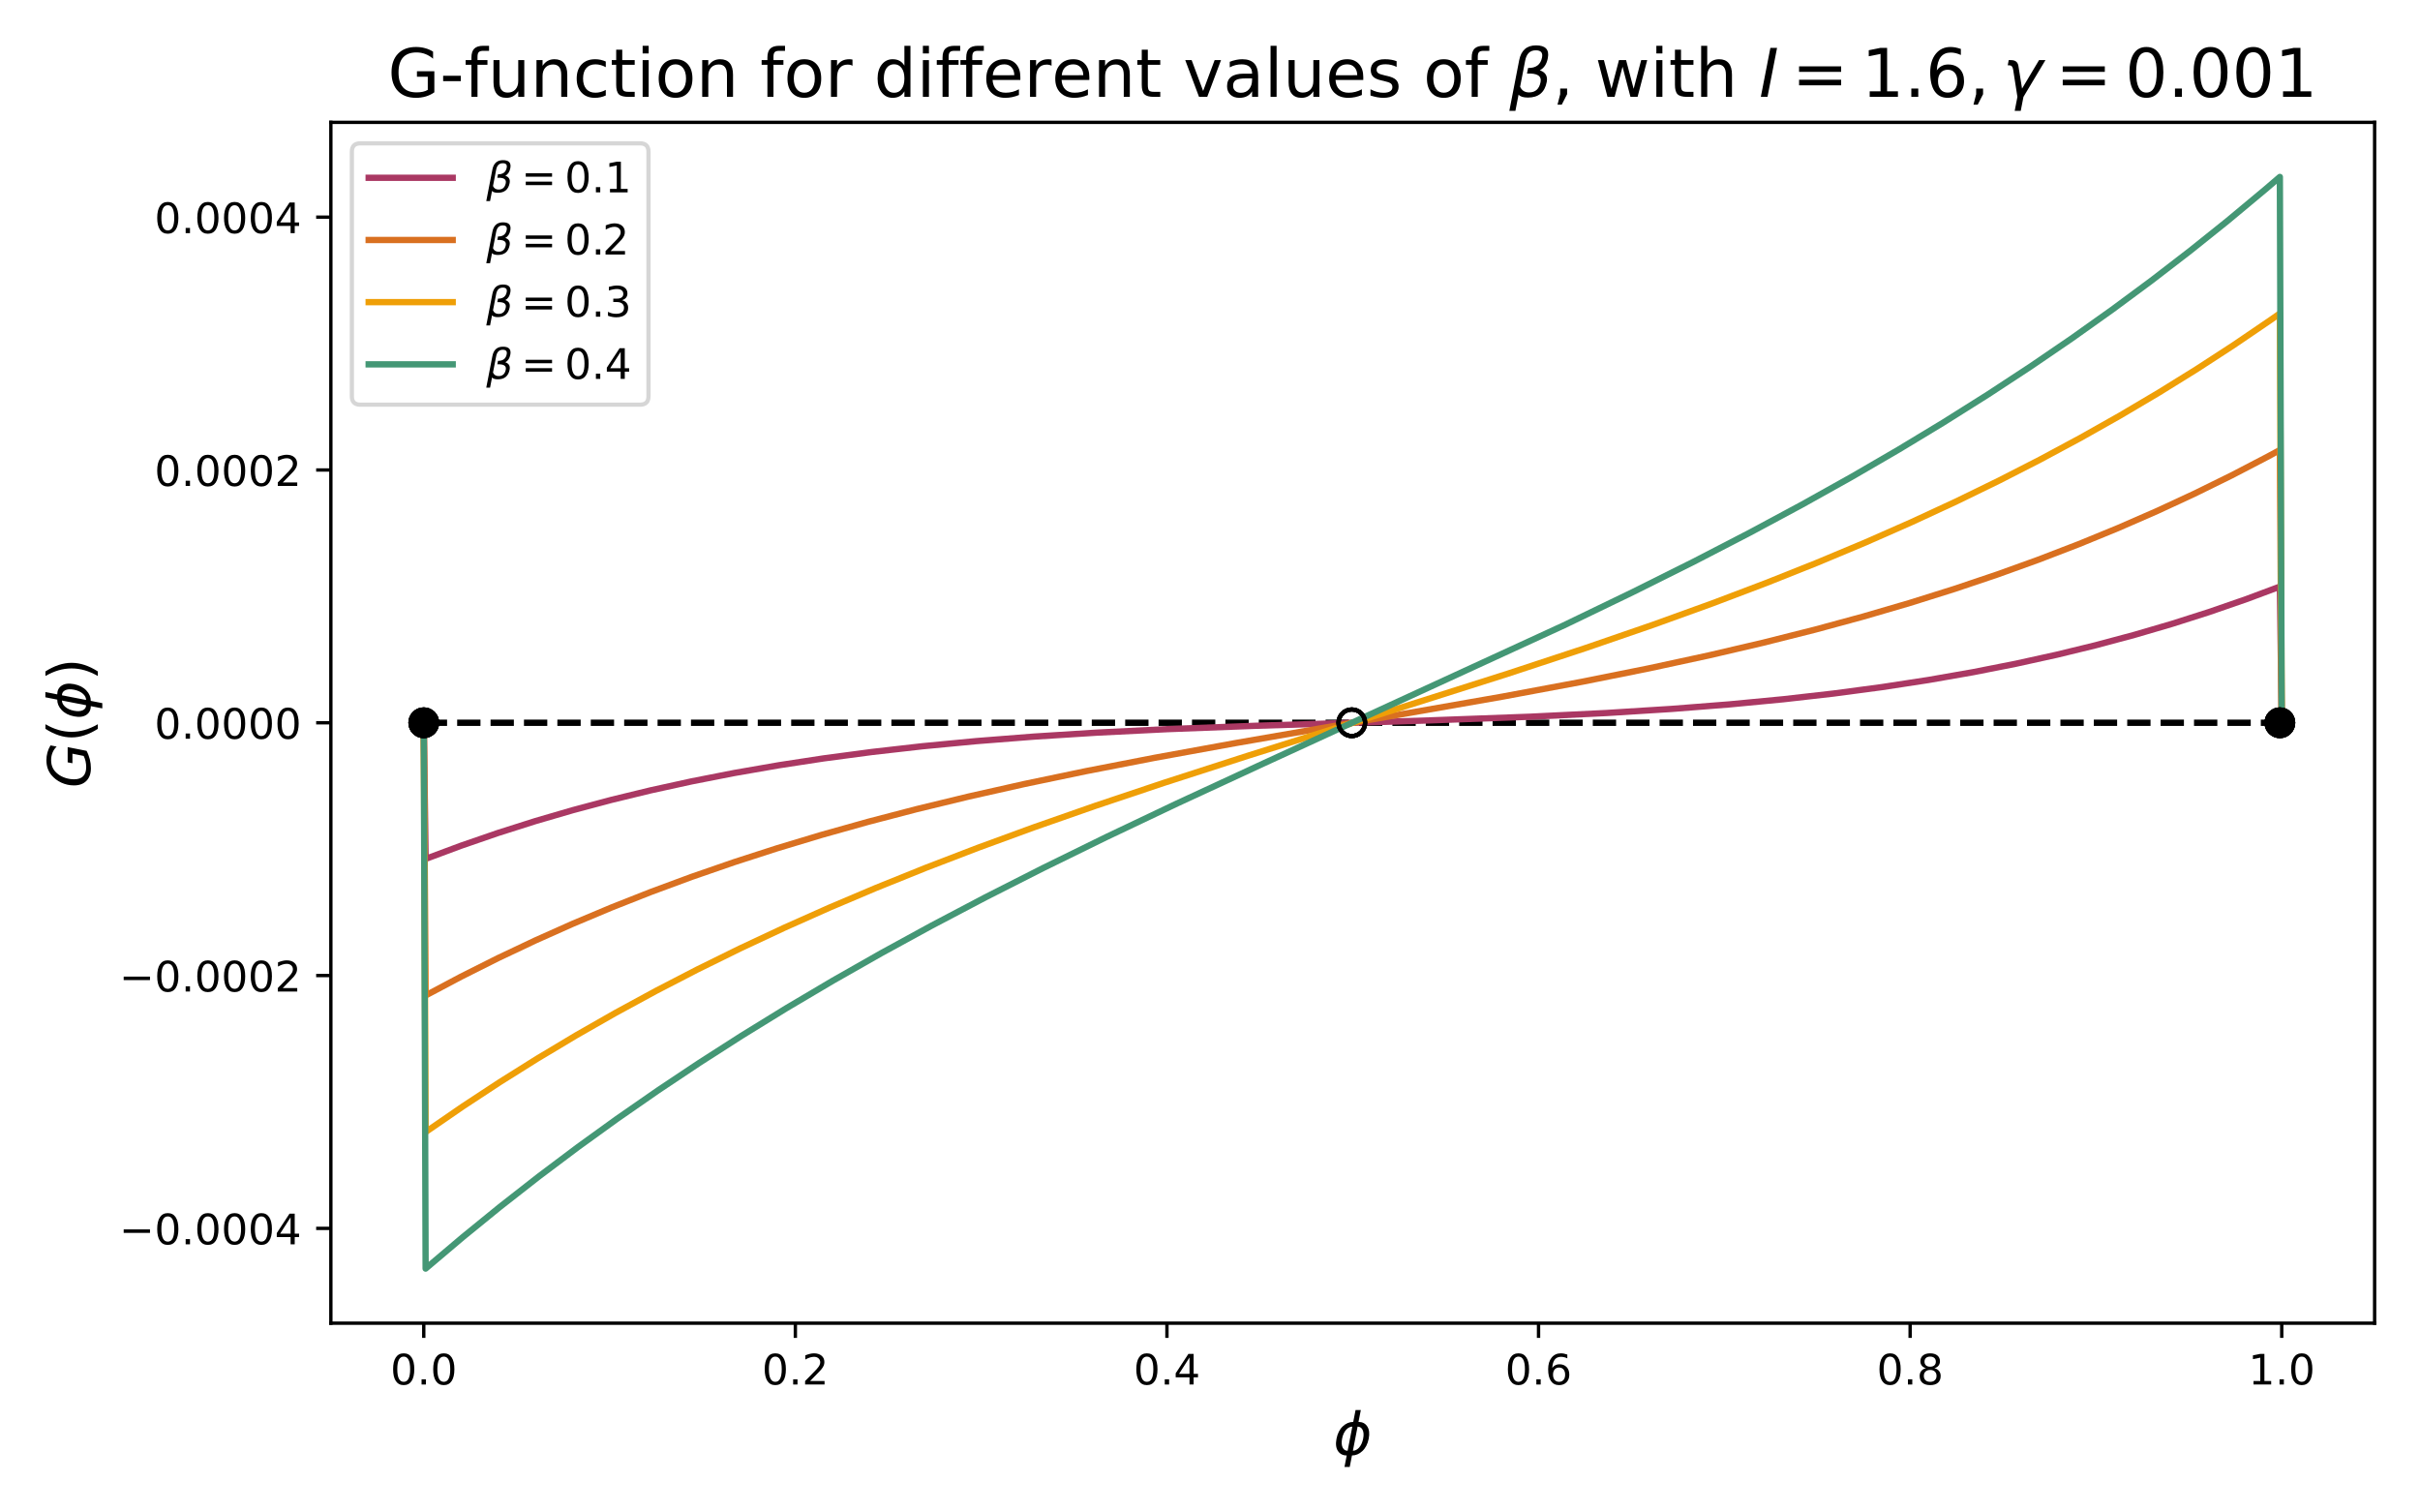 <?xml version="1.0" encoding="utf-8" standalone="no"?>
<!DOCTYPE svg PUBLIC "-//W3C//DTD SVG 1.1//EN"
  "http://www.w3.org/Graphics/SVG/1.1/DTD/svg11.dtd">
<!-- Created with matplotlib (https://matplotlib.org/) -->
<svg height="360pt" version="1.1" viewBox="0 0 576 360" width="576pt" xmlns="http://www.w3.org/2000/svg" xmlns:xlink="http://www.w3.org/1999/xlink">
 <defs>
  <style type="text/css">*{stroke-linecap:butt;stroke-linejoin:round;}</style>
 </defs>
 <g id="figure_1">
  <g id="patch_1">
   <path d="M 0 360 
L 576 360 
L 576 0 
L 0 0 
z
" style="fill:#ffffff;"/>
  </g>
  <g id="axes_1">
   <g id="patch_2">
    <path d="M 78.75 314.942 
L 565.2 314.942 
L 565.2 29.12 
L 78.75 29.12 
z
" style="fill:#ffffff;"/>
   </g>
   <g id="matplotlib.axis_1">
    <g id="xtick_1">
     <g id="line2d_1">
      <defs>
       <path d="M 0 0 
L 0 3.5 
" id="mf22c41c08e" style="stroke:#000000;stroke-width:0.8;"/>
      </defs>
      <g>
       <use style="stroke:#000000;stroke-width:0.8;" x="100.862" xlink:href="#mf22c41c08e" y="314.942"/>
      </g>
     </g>
     <g id="text_1">
      <!-- 0.0 -->
      <g transform="translate(92.91 329.54)scale(0.1 -0.1)">
       <defs>
        <path d="M 31.781 66.406 
Q 24.172 66.406 20.328 58.906 
Q 16.5 51.422 16.5 36.375 
Q 16.5 21.391 20.328 13.891 
Q 24.172 6.391 31.781 6.391 
Q 39.453 6.391 43.281 13.891 
Q 47.125 21.391 47.125 36.375 
Q 47.125 51.422 43.281 58.906 
Q 39.453 66.406 31.781 66.406 
z
M 31.781 74.219 
Q 44.047 74.219 50.516 64.516 
Q 56.984 54.828 56.984 36.375 
Q 56.984 17.969 50.516 8.266 
Q 44.047 -1.422 31.781 -1.422 
Q 19.531 -1.422 13.062 8.266 
Q 6.594 17.969 6.594 36.375 
Q 6.594 54.828 13.062 64.516 
Q 19.531 74.219 31.781 74.219 
z
" id="DejaVuSans-48"/>
        <path d="M 10.688 12.406 
L 21 12.406 
L 21 0 
L 10.688 0 
z
" id="DejaVuSans-46"/>
       </defs>
       <use xlink:href="#DejaVuSans-48"/>
       <use x="63.623" xlink:href="#DejaVuSans-46"/>
       <use x="95.41" xlink:href="#DejaVuSans-48"/>
      </g>
     </g>
    </g>
    <g id="xtick_2">
     <g id="line2d_2">
      <g>
       <use style="stroke:#000000;stroke-width:0.8;" x="189.307" xlink:href="#mf22c41c08e" y="314.942"/>
      </g>
     </g>
     <g id="text_2">
      <!-- 0.2 -->
      <g transform="translate(181.355 329.54)scale(0.1 -0.1)">
       <defs>
        <path d="M 19.188 8.297 
L 53.609 8.297 
L 53.609 0 
L 7.328 0 
L 7.328 8.297 
Q 12.938 14.109 22.625 23.891 
Q 32.328 33.688 34.812 36.531 
Q 39.547 41.844 41.422 45.531 
Q 43.312 49.219 43.312 52.781 
Q 43.312 58.594 39.234 62.25 
Q 35.156 65.922 28.609 65.922 
Q 23.969 65.922 18.812 64.312 
Q 13.672 62.703 7.812 59.422 
L 7.812 69.391 
Q 13.766 71.781 18.938 73 
Q 24.125 74.219 28.422 74.219 
Q 39.75 74.219 46.484 68.547 
Q 53.219 62.891 53.219 53.422 
Q 53.219 48.922 51.531 44.891 
Q 49.859 40.875 45.406 35.406 
Q 44.188 33.984 37.641 27.219 
Q 31.109 20.453 19.188 8.297 
z
" id="DejaVuSans-50"/>
       </defs>
       <use xlink:href="#DejaVuSans-48"/>
       <use x="63.623" xlink:href="#DejaVuSans-46"/>
       <use x="95.41" xlink:href="#DejaVuSans-50"/>
      </g>
     </g>
    </g>
    <g id="xtick_3">
     <g id="line2d_3">
      <g>
       <use style="stroke:#000000;stroke-width:0.8;" x="277.752" xlink:href="#mf22c41c08e" y="314.942"/>
      </g>
     </g>
     <g id="text_3">
      <!-- 0.4 -->
      <g transform="translate(269.801 329.54)scale(0.1 -0.1)">
       <defs>
        <path d="M 37.797 64.312 
L 12.891 25.391 
L 37.797 25.391 
z
M 35.203 72.906 
L 47.609 72.906 
L 47.609 25.391 
L 58.016 25.391 
L 58.016 17.188 
L 47.609 17.188 
L 47.609 0 
L 37.797 0 
L 37.797 17.188 
L 4.891 17.188 
L 4.891 26.703 
z
" id="DejaVuSans-52"/>
       </defs>
       <use xlink:href="#DejaVuSans-48"/>
       <use x="63.623" xlink:href="#DejaVuSans-46"/>
       <use x="95.41" xlink:href="#DejaVuSans-52"/>
      </g>
     </g>
    </g>
    <g id="xtick_4">
     <g id="line2d_4">
      <g>
       <use style="stroke:#000000;stroke-width:0.8;" x="366.198" xlink:href="#mf22c41c08e" y="314.942"/>
      </g>
     </g>
     <g id="text_4">
      <!-- 0.6 -->
      <g transform="translate(358.246 329.54)scale(0.1 -0.1)">
       <defs>
        <path d="M 33.016 40.375 
Q 26.375 40.375 22.484 35.828 
Q 18.609 31.297 18.609 23.391 
Q 18.609 15.531 22.484 10.953 
Q 26.375 6.391 33.016 6.391 
Q 39.656 6.391 43.531 10.953 
Q 47.406 15.531 47.406 23.391 
Q 47.406 31.297 43.531 35.828 
Q 39.656 40.375 33.016 40.375 
z
M 52.594 71.297 
L 52.594 62.312 
Q 48.875 64.062 45.094 64.984 
Q 41.312 65.922 37.594 65.922 
Q 27.828 65.922 22.672 59.328 
Q 17.531 52.734 16.797 39.406 
Q 19.672 43.656 24.016 45.922 
Q 28.375 48.188 33.594 48.188 
Q 44.578 48.188 50.953 41.516 
Q 57.328 34.859 57.328 23.391 
Q 57.328 12.156 50.688 5.359 
Q 44.047 -1.422 33.016 -1.422 
Q 20.359 -1.422 13.672 8.266 
Q 6.984 17.969 6.984 36.375 
Q 6.984 53.656 15.188 63.938 
Q 23.391 74.219 37.203 74.219 
Q 40.922 74.219 44.703 73.484 
Q 48.484 72.75 52.594 71.297 
z
" id="DejaVuSans-54"/>
       </defs>
       <use xlink:href="#DejaVuSans-48"/>
       <use x="63.623" xlink:href="#DejaVuSans-46"/>
       <use x="95.41" xlink:href="#DejaVuSans-54"/>
      </g>
     </g>
    </g>
    <g id="xtick_5">
     <g id="line2d_5">
      <g>
       <use style="stroke:#000000;stroke-width:0.8;" x="454.643" xlink:href="#mf22c41c08e" y="314.942"/>
      </g>
     </g>
     <g id="text_5">
      <!-- 0.8 -->
      <g transform="translate(446.692 329.54)scale(0.1 -0.1)">
       <defs>
        <path d="M 31.781 34.625 
Q 24.75 34.625 20.719 30.859 
Q 16.703 27.094 16.703 20.516 
Q 16.703 13.922 20.719 10.156 
Q 24.75 6.391 31.781 6.391 
Q 38.812 6.391 42.859 10.172 
Q 46.922 13.969 46.922 20.516 
Q 46.922 27.094 42.891 30.859 
Q 38.875 34.625 31.781 34.625 
z
M 21.922 38.812 
Q 15.578 40.375 12.031 44.719 
Q 8.5 49.078 8.5 55.328 
Q 8.5 64.062 14.719 69.141 
Q 20.953 74.219 31.781 74.219 
Q 42.672 74.219 48.875 69.141 
Q 55.078 64.062 55.078 55.328 
Q 55.078 49.078 51.531 44.719 
Q 48 40.375 41.703 38.812 
Q 48.828 37.156 52.797 32.312 
Q 56.781 27.484 56.781 20.516 
Q 56.781 9.906 50.312 4.234 
Q 43.844 -1.422 31.781 -1.422 
Q 19.734 -1.422 13.25 4.234 
Q 6.781 9.906 6.781 20.516 
Q 6.781 27.484 10.781 32.312 
Q 14.797 37.156 21.922 38.812 
z
M 18.312 54.391 
Q 18.312 48.734 21.844 45.562 
Q 25.391 42.391 31.781 42.391 
Q 38.141 42.391 41.719 45.562 
Q 45.312 48.734 45.312 54.391 
Q 45.312 60.062 41.719 63.234 
Q 38.141 66.406 31.781 66.406 
Q 25.391 66.406 21.844 63.234 
Q 18.312 60.062 18.312 54.391 
z
" id="DejaVuSans-56"/>
       </defs>
       <use xlink:href="#DejaVuSans-48"/>
       <use x="63.623" xlink:href="#DejaVuSans-46"/>
       <use x="95.41" xlink:href="#DejaVuSans-56"/>
      </g>
     </g>
    </g>
    <g id="xtick_6">
     <g id="line2d_6">
      <g>
       <use style="stroke:#000000;stroke-width:0.8;" x="543.089" xlink:href="#mf22c41c08e" y="314.942"/>
      </g>
     </g>
     <g id="text_6">
      <!-- 1.0 -->
      <g transform="translate(535.137 329.54)scale(0.1 -0.1)">
       <defs>
        <path d="M 12.406 8.297 
L 28.516 8.297 
L 28.516 63.922 
L 10.984 60.406 
L 10.984 69.391 
L 28.422 72.906 
L 38.281 72.906 
L 38.281 8.297 
L 54.391 8.297 
L 54.391 0 
L 12.406 0 
z
" id="DejaVuSans-49"/>
       </defs>
       <use xlink:href="#DejaVuSans-49"/>
       <use x="63.623" xlink:href="#DejaVuSans-46"/>
       <use x="95.41" xlink:href="#DejaVuSans-48"/>
      </g>
     </g>
    </g>
    <g id="text_7">
     <!-- $\phi$ -->
     <g transform="translate(317.355 346.26)scale(0.14 -0.14)">
      <defs>
       <path d="M 46.734 75.984 
L 42.781 55.812 
Q 52.547 55.812 57.562 48.344 
Q 62.75 40.719 60.156 27.297 
Q 57.516 13.875 49.359 6.25 
Q 41.453 -1.219 31.688 -1.219 
L 27.875 -20.797 
L 18.953 -20.797 
L 22.75 -1.219 
Q 13.031 -1.219 7.953 6.25 
Q 2.781 13.875 5.422 27.297 
Q 8.016 40.719 16.156 48.344 
Q 24.125 55.812 33.844 55.812 
L 37.797 75.984 
z
M 33.25 6.781 
Q 38.766 6.781 43.5 11.812 
Q 48.688 17.438 50.688 27.297 
Q 52.641 37.062 49.516 42.781 
Q 46.734 47.797 41.219 47.797 
z
M 24.312 6.781 
L 32.281 47.797 
Q 26.812 47.797 22.078 42.781 
Q 16.75 37.062 14.891 27.297 
Q 13.031 17.438 16.062 11.812 
Q 18.797 6.781 24.312 6.781 
z
" id="DejaVuSans-Oblique-981"/>
      </defs>
      <use transform="translate(0 0.016)" xlink:href="#DejaVuSans-Oblique-981"/>
     </g>
    </g>
   </g>
   <g id="matplotlib.axis_2">
    <g id="ytick_1">
     <g id="line2d_7">
      <defs>
       <path d="M 0 0 
L -3.5 0 
" id="mc2d06705b5" style="stroke:#000000;stroke-width:0.8;"/>
      </defs>
      <g>
       <use style="stroke:#000000;stroke-width:0.8;" x="78.75" xlink:href="#mc2d06705b5" y="292.37"/>
      </g>
     </g>
     <g id="text_8">
      <!-- −0.0004 -->
      <g transform="translate(28.38 296.169)scale(0.1 -0.1)">
       <defs>
        <path d="M 10.594 35.5 
L 73.188 35.5 
L 73.188 27.203 
L 10.594 27.203 
z
" id="DejaVuSans-8722"/>
       </defs>
       <use xlink:href="#DejaVuSans-8722"/>
       <use x="83.789" xlink:href="#DejaVuSans-48"/>
       <use x="147.412" xlink:href="#DejaVuSans-46"/>
       <use x="179.199" xlink:href="#DejaVuSans-48"/>
       <use x="242.822" xlink:href="#DejaVuSans-48"/>
       <use x="306.445" xlink:href="#DejaVuSans-48"/>
       <use x="370.068" xlink:href="#DejaVuSans-52"/>
      </g>
     </g>
    </g>
    <g id="ytick_2">
     <g id="line2d_8">
      <g>
       <use style="stroke:#000000;stroke-width:0.8;" x="78.75" xlink:href="#mc2d06705b5" y="232.201"/>
      </g>
     </g>
     <g id="text_9">
      <!-- −0.0002 -->
      <g transform="translate(28.38 236)scale(0.1 -0.1)">
       <use xlink:href="#DejaVuSans-8722"/>
       <use x="83.789" xlink:href="#DejaVuSans-48"/>
       <use x="147.412" xlink:href="#DejaVuSans-46"/>
       <use x="179.199" xlink:href="#DejaVuSans-48"/>
       <use x="242.822" xlink:href="#DejaVuSans-48"/>
       <use x="306.445" xlink:href="#DejaVuSans-48"/>
       <use x="370.068" xlink:href="#DejaVuSans-50"/>
      </g>
     </g>
    </g>
    <g id="ytick_3">
     <g id="line2d_9">
      <g>
       <use style="stroke:#000000;stroke-width:0.8;" x="78.75" xlink:href="#mc2d06705b5" y="172.031"/>
      </g>
     </g>
     <g id="text_10">
      <!-- 0.0000 -->
      <g transform="translate(36.76 175.83)scale(0.1 -0.1)">
       <use xlink:href="#DejaVuSans-48"/>
       <use x="63.623" xlink:href="#DejaVuSans-46"/>
       <use x="95.41" xlink:href="#DejaVuSans-48"/>
       <use x="159.033" xlink:href="#DejaVuSans-48"/>
       <use x="222.656" xlink:href="#DejaVuSans-48"/>
       <use x="286.279" xlink:href="#DejaVuSans-48"/>
      </g>
     </g>
    </g>
    <g id="ytick_4">
     <g id="line2d_10">
      <g>
       <use style="stroke:#000000;stroke-width:0.8;" x="78.75" xlink:href="#mc2d06705b5" y="111.861"/>
      </g>
     </g>
     <g id="text_11">
      <!-- 0.0002 -->
      <g transform="translate(36.76 115.661)scale(0.1 -0.1)">
       <use xlink:href="#DejaVuSans-48"/>
       <use x="63.623" xlink:href="#DejaVuSans-46"/>
       <use x="95.41" xlink:href="#DejaVuSans-48"/>
       <use x="159.033" xlink:href="#DejaVuSans-48"/>
       <use x="222.656" xlink:href="#DejaVuSans-48"/>
       <use x="286.279" xlink:href="#DejaVuSans-50"/>
      </g>
     </g>
    </g>
    <g id="ytick_5">
     <g id="line2d_11">
      <g>
       <use style="stroke:#000000;stroke-width:0.8;" x="78.75" xlink:href="#mc2d06705b5" y="51.692"/>
      </g>
     </g>
     <g id="text_12">
      <!-- 0.0004 -->
      <g transform="translate(36.76 55.491)scale(0.1 -0.1)">
       <use xlink:href="#DejaVuSans-48"/>
       <use x="63.623" xlink:href="#DejaVuSans-46"/>
       <use x="95.41" xlink:href="#DejaVuSans-48"/>
       <use x="159.033" xlink:href="#DejaVuSans-48"/>
       <use x="222.656" xlink:href="#DejaVuSans-48"/>
       <use x="286.279" xlink:href="#DejaVuSans-52"/>
      </g>
     </g>
    </g>
    <g id="text_13">
     <!-- $G(\phi)$ -->
     <g transform="translate(21.44 187.571)rotate(-90)scale(0.14 -0.14)">
      <defs>
       <path d="M 54.594 10.891 
L 58.406 29.984 
L 42.188 29.984 
L 43.703 38.094 
L 69.578 38.094 
L 63.281 6 
Q 56.781 2.438 49.109 0.5 
Q 41.453 -1.422 33.688 -1.422 
Q 19.969 -1.422 12.234 6.188 
Q 4.5 13.812 4.5 27.391 
Q 4.5 38.672 9.203 48.844 
Q 13.922 59.031 22.219 65.828 
Q 27.438 70.062 33.641 72.141 
Q 39.844 74.219 47.406 74.219 
Q 54.25 74.219 60.516 72.484 
Q 66.797 70.75 72.516 67.281 
L 70.516 56.781 
Q 66.109 61.375 60.203 63.797 
Q 54.297 66.219 47.609 66.219 
Q 39.844 66.219 33.938 63.25 
Q 28.031 60.297 23.391 54.109 
Q 19.438 48.828 17.156 41.672 
Q 14.891 34.516 14.891 27.094 
Q 14.891 16.891 20.109 11.734 
Q 25.344 6.594 35.688 6.594 
Q 40.875 6.594 45.703 7.688 
Q 50.531 8.797 54.594 10.891 
z
" id="DejaVuSans-Oblique-71"/>
       <path d="M 31 75.875 
Q 24.469 64.656 21.281 53.656 
Q 18.109 42.672 18.109 31.391 
Q 18.109 20.125 21.312 9.062 
Q 24.516 -2 31 -13.188 
L 23.188 -13.188 
Q 15.875 -1.703 12.234 9.375 
Q 8.594 20.453 8.594 31.391 
Q 8.594 42.281 12.203 53.312 
Q 15.828 64.359 23.188 75.875 
z
" id="DejaVuSans-40"/>
       <path d="M 8.016 75.875 
L 15.828 75.875 
Q 23.141 64.359 26.781 53.312 
Q 30.422 42.281 30.422 31.391 
Q 30.422 20.453 26.781 9.375 
Q 23.141 -1.703 15.828 -13.188 
L 8.016 -13.188 
Q 14.5 -2 17.703 9.062 
Q 20.906 20.125 20.906 31.391 
Q 20.906 42.672 17.703 53.656 
Q 14.5 64.656 8.016 75.875 
z
" id="DejaVuSans-41"/>
      </defs>
      <use transform="translate(0 0.016)" xlink:href="#DejaVuSans-Oblique-71"/>
      <use transform="translate(77.49 0.016)" xlink:href="#DejaVuSans-40"/>
      <use transform="translate(116.504 0.016)" xlink:href="#DejaVuSans-Oblique-981"/>
      <use transform="translate(182.471 0.016)" xlink:href="#DejaVuSans-41"/>
     </g>
    </g>
   </g>
   <g id="line2d_12">
    <path clip-path="url(#p6d8df55fc1)" d="M 100.862 172.031 
L 543.089 172.031 
L 543.089 172.031 
" style="fill:none;stroke:#000000;stroke-dasharray:5.55,2.4;stroke-dashoffset:0;stroke-width:1.5;"/>
   </g>
   <g id="line2d_13">
    <path clip-path="url(#p6d8df55fc1)" d="M 100.862 172.031 
L 101.304 204.435 
L 109.715 201.302 
L 118.568 198.25 
L 127.422 195.438 
L 136.275 192.854 
L 145.571 190.373 
L 154.867 188.118 
L 164.606 185.984 
L 174.787 183.986 
L 185.412 182.138 
L 196.036 180.514 
L 207.545 178.985 
L 219.497 177.628 
L 232.335 176.404 
L 246.057 175.327 
L 261.108 174.378 
L 277.93 173.547 
L 298.735 172.754 
L 339.903 171.482 
L 364.25 170.591 
L 382.4 169.708 
L 397.893 168.735 
L 411.616 167.658 
L 424.453 166.434 
L 436.405 165.077 
L 447.915 163.548 
L 458.981 161.852 
L 469.605 159.994 
L 479.787 157.986 
L 489.526 155.841 
L 498.822 153.576 
L 508.118 151.084 
L 516.971 148.489 
L 525.825 145.665 
L 534.678 142.6 
L 542.646 139.627 
L 543.089 172.031 
L 543.089 172.031 
" style="fill:none;stroke:#aa3863;stroke-linecap:square;stroke-width:1.5;"/>
   </g>
   <g id="line2d_14">
    <path clip-path="url(#p6d8df55fc1)" d="M 100.862 172.031 
L 101.304 236.94 
L 109.715 232.477 
L 118.568 228.036 
L 127.422 223.846 
L 136.275 219.895 
L 145.571 215.991 
L 154.867 212.323 
L 164.606 208.719 
L 174.787 205.197 
L 184.969 201.908 
L 195.593 198.706 
L 206.66 195.6 
L 218.169 192.595 
L 230.564 189.59 
L 243.844 186.603 
L 258.452 183.553 
L 274.831 180.371 
L 294.308 176.826 
L 323.524 171.765 
L 357.61 165.81 
L 376.645 162.256 
L 392.581 159.058 
L 406.746 155.993 
L 419.584 152.997 
L 431.979 149.876 
L 443.488 146.75 
L 454.555 143.516 
L 465.179 140.179 
L 475.36 136.75 
L 485.099 133.242 
L 494.838 129.496 
L 504.134 125.683 
L 513.43 121.626 
L 522.283 117.521 
L 531.137 113.169 
L 539.547 108.795 
L 542.646 107.122 
L 543.089 172.031 
L 543.089 172.031 
" style="fill:none;stroke:#d97020;stroke-linecap:square;stroke-width:1.5;"/>
   </g>
   <g id="line2d_15">
    <path clip-path="url(#p6d8df55fc1)" d="M 100.862 172.031 
L 101.304 269.445 
L 110.158 263.353 
L 119.011 257.536 
L 127.865 251.982 
L 137.161 246.417 
L 146.457 241.114 
L 156.195 235.821 
L 165.934 230.782 
L 176.116 225.768 
L 186.74 220.793 
L 197.364 216.061 
L 208.43 211.369 
L 220.382 206.548 
L 232.777 201.788 
L 246.057 196.926 
L 260.665 191.817 
L 277.044 186.329 
L 296.964 179.9 
L 330.165 169.466 
L 358.938 160.331 
L 377.53 154.199 
L 393.466 148.709 
L 407.632 143.593 
L 420.469 138.726 
L 432.421 133.966 
L 443.931 129.148 
L 454.997 124.274 
L 465.621 119.351 
L 475.803 114.391 
L 485.542 109.408 
L 495.28 104.174 
L 504.576 98.93 
L 513.872 93.429 
L 522.726 87.938 
L 531.579 82.188 
L 540.433 76.166 
L 542.646 74.617 
L 543.089 172.031 
L 543.089 172.031 
" style="fill:none;stroke:#ef9f07;stroke-linecap:square;stroke-width:1.5;"/>
   </g>
   <g id="line2d_16">
    <path clip-path="url(#p6d8df55fc1)" d="M 100.862 172.031 
L 101.304 301.95 
L 110.158 294.458 
L 119.011 287.252 
L 128.307 279.981 
L 137.603 272.996 
L 146.899 266.282 
L 156.638 259.523 
L 166.377 253.028 
L 176.558 246.502 
L 187.182 239.961 
L 198.249 233.415 
L 209.758 226.874 
L 221.71 220.339 
L 234.548 213.582 
L 248.271 206.618 
L 263.321 199.239 
L 280.143 191.245 
L 300.948 181.615 
L 372.218 148.848 
L 388.597 140.947 
L 403.205 133.656 
L 416.485 126.783 
L 428.88 120.123 
L 440.832 113.446 
L 451.899 107.013 
L 462.523 100.59 
L 473.147 93.903 
L 483.328 87.227 
L 493.067 80.578 
L 502.806 73.655 
L 512.102 66.775 
L 521.398 59.614 
L 530.251 52.52 
L 539.105 45.144 
L 542.646 42.112 
L 543.089 172.031 
L 543.089 172.031 
" style="fill:none;stroke:#449775;stroke-linecap:square;stroke-width:1.5;"/>
   </g>
   <g id="patch_3">
    <path d="M 78.75 314.942 
L 78.75 29.12 
" style="fill:none;stroke:#000000;stroke-linecap:square;stroke-linejoin:miter;stroke-width:0.8;"/>
   </g>
   <g id="patch_4">
    <path d="M 565.2 314.942 
L 565.2 29.12 
" style="fill:none;stroke:#000000;stroke-linecap:square;stroke-linejoin:miter;stroke-width:0.8;"/>
   </g>
   <g id="patch_5">
    <path d="M 78.75 314.942 
L 565.2 314.942 
" style="fill:none;stroke:#000000;stroke-linecap:square;stroke-linejoin:miter;stroke-width:0.8;"/>
   </g>
   <g id="patch_6">
    <path d="M 78.75 29.12 
L 565.2 29.12 
" style="fill:none;stroke:#000000;stroke-linecap:square;stroke-linejoin:miter;stroke-width:0.8;"/>
   </g>
   <g id="text_14">
    <!-- G-function for different values of $\beta$, with $I = 1.6, \gamma = 0.001$ -->
    <g transform="translate(92.295 23.12)scale(0.16 -0.16)">
     <defs>
      <path d="M 59.516 10.406 
L 59.516 29.984 
L 43.406 29.984 
L 43.406 38.094 
L 69.281 38.094 
L 69.281 6.781 
Q 63.578 2.734 56.688 0.656 
Q 49.812 -1.422 42 -1.422 
Q 24.906 -1.422 15.25 8.562 
Q 5.609 18.562 5.609 36.375 
Q 5.609 54.25 15.25 64.234 
Q 24.906 74.219 42 74.219 
Q 49.125 74.219 55.547 72.453 
Q 61.969 70.703 67.391 67.281 
L 67.391 56.781 
Q 61.922 61.422 55.766 63.766 
Q 49.609 66.109 42.828 66.109 
Q 29.438 66.109 22.719 58.641 
Q 16.016 51.172 16.016 36.375 
Q 16.016 21.625 22.719 14.156 
Q 29.438 6.688 42.828 6.688 
Q 48.047 6.688 52.141 7.594 
Q 56.25 8.5 59.516 10.406 
z
" id="DejaVuSans-71"/>
      <path d="M 4.891 31.391 
L 31.203 31.391 
L 31.203 23.391 
L 4.891 23.391 
z
" id="DejaVuSans-45"/>
      <path d="M 37.109 75.984 
L 37.109 68.5 
L 28.516 68.5 
Q 23.688 68.5 21.797 66.547 
Q 19.922 64.594 19.922 59.516 
L 19.922 54.688 
L 34.719 54.688 
L 34.719 47.703 
L 19.922 47.703 
L 19.922 0 
L 10.891 0 
L 10.891 47.703 
L 2.297 47.703 
L 2.297 54.688 
L 10.891 54.688 
L 10.891 58.5 
Q 10.891 67.625 15.141 71.797 
Q 19.391 75.984 28.609 75.984 
z
" id="DejaVuSans-102"/>
      <path d="M 8.5 21.578 
L 8.5 54.688 
L 17.484 54.688 
L 17.484 21.922 
Q 17.484 14.156 20.5 10.266 
Q 23.531 6.391 29.594 6.391 
Q 36.859 6.391 41.078 11.031 
Q 45.312 15.672 45.312 23.688 
L 45.312 54.688 
L 54.297 54.688 
L 54.297 0 
L 45.312 0 
L 45.312 8.406 
Q 42.047 3.422 37.719 1 
Q 33.406 -1.422 27.688 -1.422 
Q 18.266 -1.422 13.375 4.438 
Q 8.5 10.297 8.5 21.578 
z
M 31.109 56 
z
" id="DejaVuSans-117"/>
      <path d="M 54.891 33.016 
L 54.891 0 
L 45.906 0 
L 45.906 32.719 
Q 45.906 40.484 42.875 44.328 
Q 39.844 48.188 33.797 48.188 
Q 26.516 48.188 22.312 43.547 
Q 18.109 38.922 18.109 30.906 
L 18.109 0 
L 9.078 0 
L 9.078 54.688 
L 18.109 54.688 
L 18.109 46.188 
Q 21.344 51.125 25.703 53.562 
Q 30.078 56 35.797 56 
Q 45.219 56 50.047 50.172 
Q 54.891 44.344 54.891 33.016 
z
" id="DejaVuSans-110"/>
      <path d="M 48.781 52.594 
L 48.781 44.188 
Q 44.969 46.297 41.141 47.344 
Q 37.312 48.391 33.406 48.391 
Q 24.656 48.391 19.812 42.844 
Q 14.984 37.312 14.984 27.297 
Q 14.984 17.281 19.812 11.734 
Q 24.656 6.203 33.406 6.203 
Q 37.312 6.203 41.141 7.25 
Q 44.969 8.297 48.781 10.406 
L 48.781 2.094 
Q 45.016 0.344 40.984 -0.531 
Q 36.969 -1.422 32.422 -1.422 
Q 20.062 -1.422 12.781 6.344 
Q 5.516 14.109 5.516 27.297 
Q 5.516 40.672 12.859 48.328 
Q 20.219 56 33.016 56 
Q 37.156 56 41.109 55.141 
Q 45.062 54.297 48.781 52.594 
z
" id="DejaVuSans-99"/>
      <path d="M 18.312 70.219 
L 18.312 54.688 
L 36.812 54.688 
L 36.812 47.703 
L 18.312 47.703 
L 18.312 18.016 
Q 18.312 11.328 20.141 9.422 
Q 21.969 7.516 27.594 7.516 
L 36.812 7.516 
L 36.812 0 
L 27.594 0 
Q 17.188 0 13.234 3.875 
Q 9.281 7.766 9.281 18.016 
L 9.281 47.703 
L 2.688 47.703 
L 2.688 54.688 
L 9.281 54.688 
L 9.281 70.219 
z
" id="DejaVuSans-116"/>
      <path d="M 9.422 54.688 
L 18.406 54.688 
L 18.406 0 
L 9.422 0 
z
M 9.422 75.984 
L 18.406 75.984 
L 18.406 64.594 
L 9.422 64.594 
z
" id="DejaVuSans-105"/>
      <path d="M 30.609 48.391 
Q 23.391 48.391 19.188 42.75 
Q 14.984 37.109 14.984 27.297 
Q 14.984 17.484 19.156 11.844 
Q 23.344 6.203 30.609 6.203 
Q 37.797 6.203 41.984 11.859 
Q 46.188 17.531 46.188 27.297 
Q 46.188 37.016 41.984 42.703 
Q 37.797 48.391 30.609 48.391 
z
M 30.609 56 
Q 42.328 56 49.016 48.375 
Q 55.719 40.766 55.719 27.297 
Q 55.719 13.875 49.016 6.219 
Q 42.328 -1.422 30.609 -1.422 
Q 18.844 -1.422 12.172 6.219 
Q 5.516 13.875 5.516 27.297 
Q 5.516 40.766 12.172 48.375 
Q 18.844 56 30.609 56 
z
" id="DejaVuSans-111"/>
      <path id="DejaVuSans-32"/>
      <path d="M 41.109 46.297 
Q 39.594 47.172 37.812 47.578 
Q 36.031 48 33.891 48 
Q 26.266 48 22.188 43.047 
Q 18.109 38.094 18.109 28.812 
L 18.109 0 
L 9.078 0 
L 9.078 54.688 
L 18.109 54.688 
L 18.109 46.188 
Q 20.953 51.172 25.484 53.578 
Q 30.031 56 36.531 56 
Q 37.453 56 38.578 55.875 
Q 39.703 55.766 41.062 55.516 
z
" id="DejaVuSans-114"/>
      <path d="M 45.406 46.391 
L 45.406 75.984 
L 54.391 75.984 
L 54.391 0 
L 45.406 0 
L 45.406 8.203 
Q 42.578 3.328 38.25 0.953 
Q 33.938 -1.422 27.875 -1.422 
Q 17.969 -1.422 11.734 6.484 
Q 5.516 14.406 5.516 27.297 
Q 5.516 40.188 11.734 48.094 
Q 17.969 56 27.875 56 
Q 33.938 56 38.25 53.625 
Q 42.578 51.266 45.406 46.391 
z
M 14.797 27.297 
Q 14.797 17.391 18.875 11.75 
Q 22.953 6.109 30.078 6.109 
Q 37.203 6.109 41.297 11.75 
Q 45.406 17.391 45.406 27.297 
Q 45.406 37.203 41.297 42.844 
Q 37.203 48.484 30.078 48.484 
Q 22.953 48.484 18.875 42.844 
Q 14.797 37.203 14.797 27.297 
z
" id="DejaVuSans-100"/>
      <path d="M 56.203 29.594 
L 56.203 25.203 
L 14.891 25.203 
Q 15.484 15.922 20.484 11.062 
Q 25.484 6.203 34.422 6.203 
Q 39.594 6.203 44.453 7.469 
Q 49.312 8.734 54.109 11.281 
L 54.109 2.781 
Q 49.266 0.734 44.188 -0.344 
Q 39.109 -1.422 33.891 -1.422 
Q 20.797 -1.422 13.156 6.188 
Q 5.516 13.812 5.516 26.812 
Q 5.516 40.234 12.766 48.109 
Q 20.016 56 32.328 56 
Q 43.359 56 49.781 48.891 
Q 56.203 41.797 56.203 29.594 
z
M 47.219 32.234 
Q 47.125 39.594 43.094 43.984 
Q 39.062 48.391 32.422 48.391 
Q 24.906 48.391 20.391 44.141 
Q 15.875 39.891 15.188 32.172 
z
" id="DejaVuSans-101"/>
      <path d="M 2.984 54.688 
L 12.5 54.688 
L 29.594 8.797 
L 46.688 54.688 
L 56.203 54.688 
L 35.688 0 
L 23.484 0 
z
" id="DejaVuSans-118"/>
      <path d="M 34.281 27.484 
Q 23.391 27.484 19.188 25 
Q 14.984 22.516 14.984 16.5 
Q 14.984 11.719 18.141 8.906 
Q 21.297 6.109 26.703 6.109 
Q 34.188 6.109 38.703 11.406 
Q 43.219 16.703 43.219 25.484 
L 43.219 27.484 
z
M 52.203 31.203 
L 52.203 0 
L 43.219 0 
L 43.219 8.297 
Q 40.141 3.328 35.547 0.953 
Q 30.953 -1.422 24.312 -1.422 
Q 15.922 -1.422 10.953 3.297 
Q 6 8.016 6 15.922 
Q 6 25.141 12.172 29.828 
Q 18.359 34.516 30.609 34.516 
L 43.219 34.516 
L 43.219 35.406 
Q 43.219 41.609 39.141 45 
Q 35.062 48.391 27.688 48.391 
Q 23 48.391 18.547 47.266 
Q 14.109 46.141 10.016 43.891 
L 10.016 52.203 
Q 14.938 54.109 19.578 55.047 
Q 24.219 56 28.609 56 
Q 40.484 56 46.344 49.844 
Q 52.203 43.703 52.203 31.203 
z
" id="DejaVuSans-97"/>
      <path d="M 9.422 75.984 
L 18.406 75.984 
L 18.406 0 
L 9.422 0 
z
" id="DejaVuSans-108"/>
      <path d="M 44.281 53.078 
L 44.281 44.578 
Q 40.484 46.531 36.375 47.5 
Q 32.281 48.484 27.875 48.484 
Q 21.188 48.484 17.844 46.438 
Q 14.5 44.391 14.5 40.281 
Q 14.5 37.156 16.891 35.375 
Q 19.281 33.594 26.516 31.984 
L 29.594 31.297 
Q 39.156 29.25 43.188 25.516 
Q 47.219 21.781 47.219 15.094 
Q 47.219 7.469 41.188 3.016 
Q 35.156 -1.422 24.609 -1.422 
Q 20.219 -1.422 15.453 -0.562 
Q 10.688 0.297 5.422 2 
L 5.422 11.281 
Q 10.406 8.688 15.234 7.391 
Q 20.062 6.109 24.812 6.109 
Q 31.156 6.109 34.562 8.281 
Q 37.984 10.453 37.984 14.406 
Q 37.984 18.062 35.516 20.016 
Q 33.062 21.969 24.703 23.781 
L 21.578 24.516 
Q 13.234 26.266 9.516 29.906 
Q 5.812 33.547 5.812 39.891 
Q 5.812 47.609 11.281 51.797 
Q 16.75 56 26.812 56 
Q 31.781 56 36.172 55.266 
Q 40.578 54.547 44.281 53.078 
z
" id="DejaVuSans-115"/>
      <path d="M 13.625 3.375 
L 8.938 -20.797 
L -0.094 -20.797 
L 14.5 54.344 
Q 18.844 76.609 39.656 76.609 
Q 60.75 76.609 57.172 57.812 
Q 54.734 44.438 45.219 39.547 
Q 58.016 35.156 55.516 22.125 
Q 51.125 -1.078 27.484 -1.031 
Q 17.141 -0.984 13.625 3.375 
z
M 15.922 15.094 
Q 19.672 6.594 29.297 6.641 
Q 43.359 6.641 46.344 21.969 
Q 49.031 35.75 26.172 34.672 
L 27.781 42.969 
Q 45.453 42.672 48.531 58.594 
Q 50.641 69.344 39.203 69.281 
Q 26.422 69.281 23.484 54.047 
z
" id="DejaVuSans-Oblique-946"/>
      <path d="M 11.719 12.406 
L 22.016 12.406 
L 22.016 4 
L 14.016 -11.625 
L 7.719 -11.625 
L 11.719 4 
z
" id="DejaVuSans-44"/>
      <path d="M 4.203 54.688 
L 13.188 54.688 
L 24.422 12.016 
L 35.594 54.688 
L 46.188 54.688 
L 57.422 12.016 
L 68.609 54.688 
L 77.594 54.688 
L 63.281 0 
L 52.688 0 
L 40.922 44.828 
L 29.109 0 
L 18.5 0 
z
" id="DejaVuSans-119"/>
      <path d="M 54.891 33.016 
L 54.891 0 
L 45.906 0 
L 45.906 32.719 
Q 45.906 40.484 42.875 44.328 
Q 39.844 48.188 33.797 48.188 
Q 26.516 48.188 22.312 43.547 
Q 18.109 38.922 18.109 30.906 
L 18.109 0 
L 9.078 0 
L 9.078 75.984 
L 18.109 75.984 
L 18.109 46.188 
Q 21.344 51.125 25.703 53.562 
Q 30.078 56 35.797 56 
Q 45.219 56 50.047 50.172 
Q 54.891 44.344 54.891 33.016 
z
" id="DejaVuSans-104"/>
      <path d="M 16.891 72.906 
L 26.812 72.906 
L 12.594 0 
L 2.688 0 
z
" id="DejaVuSans-Oblique-73"/>
      <path d="M 10.594 45.406 
L 73.188 45.406 
L 73.188 37.203 
L 10.594 37.203 
z
M 10.594 25.484 
L 73.188 25.484 
L 73.188 17.188 
L 10.594 17.188 
z
" id="DejaVuSans-61"/>
      <path d="M 23.297 46.094 
L 28.719 12.312 
L 54 54.688 
L 63.531 54.688 
L 30.812 0 
L 26.766 -20.797 
L 17.781 -20.797 
L 21.828 0 
L 15.438 40.828 
Q 14.453 46.969 9.812 46.969 
L 7.422 46.969 
L 8.891 54.688 
L 12.312 54.688 
Q 21.922 54.688 23.297 46.094 
z
" id="DejaVuSans-Oblique-947"/>
     </defs>
     <use transform="translate(0 0.391)" xlink:href="#DejaVuSans-71"/>
     <use transform="translate(77.49 0.391)" xlink:href="#DejaVuSans-45"/>
     <use transform="translate(113.574 0.391)" xlink:href="#DejaVuSans-102"/>
     <use transform="translate(148.779 0.391)" xlink:href="#DejaVuSans-117"/>
     <use transform="translate(212.158 0.391)" xlink:href="#DejaVuSans-110"/>
     <use transform="translate(275.537 0.391)" xlink:href="#DejaVuSans-99"/>
     <use transform="translate(330.518 0.391)" xlink:href="#DejaVuSans-116"/>
     <use transform="translate(369.727 0.391)" xlink:href="#DejaVuSans-105"/>
     <use transform="translate(397.51 0.391)" xlink:href="#DejaVuSans-111"/>
     <use transform="translate(458.691 0.391)" xlink:href="#DejaVuSans-110"/>
     <use transform="translate(522.07 0.391)" xlink:href="#DejaVuSans-32"/>
     <use transform="translate(553.857 0.391)" xlink:href="#DejaVuSans-102"/>
     <use transform="translate(589.062 0.391)" xlink:href="#DejaVuSans-111"/>
     <use transform="translate(650.244 0.391)" xlink:href="#DejaVuSans-114"/>
     <use transform="translate(691.357 0.391)" xlink:href="#DejaVuSans-32"/>
     <use transform="translate(723.145 0.391)" xlink:href="#DejaVuSans-100"/>
     <use transform="translate(786.621 0.391)" xlink:href="#DejaVuSans-105"/>
     <use transform="translate(814.404 0.391)" xlink:href="#DejaVuSans-102"/>
     <use transform="translate(849.609 0.391)" xlink:href="#DejaVuSans-102"/>
     <use transform="translate(884.814 0.391)" xlink:href="#DejaVuSans-101"/>
     <use transform="translate(946.338 0.391)" xlink:href="#DejaVuSans-114"/>
     <use transform="translate(987.451 0.391)" xlink:href="#DejaVuSans-101"/>
     <use transform="translate(1048.975 0.391)" xlink:href="#DejaVuSans-110"/>
     <use transform="translate(1112.354 0.391)" xlink:href="#DejaVuSans-116"/>
     <use transform="translate(1151.562 0.391)" xlink:href="#DejaVuSans-32"/>
     <use transform="translate(1183.35 0.391)" xlink:href="#DejaVuSans-118"/>
     <use transform="translate(1242.529 0.391)" xlink:href="#DejaVuSans-97"/>
     <use transform="translate(1303.809 0.391)" xlink:href="#DejaVuSans-108"/>
     <use transform="translate(1331.592 0.391)" xlink:href="#DejaVuSans-117"/>
     <use transform="translate(1394.971 0.391)" xlink:href="#DejaVuSans-101"/>
     <use transform="translate(1456.494 0.391)" xlink:href="#DejaVuSans-115"/>
     <use transform="translate(1508.594 0.391)" xlink:href="#DejaVuSans-32"/>
     <use transform="translate(1540.381 0.391)" xlink:href="#DejaVuSans-111"/>
     <use transform="translate(1601.562 0.391)" xlink:href="#DejaVuSans-102"/>
     <use transform="translate(1636.768 0.391)" xlink:href="#DejaVuSans-32"/>
     <use transform="translate(1668.555 0.391)" xlink:href="#DejaVuSans-Oblique-946"/>
     <use transform="translate(1732.373 0.391)" xlink:href="#DejaVuSans-44"/>
     <use transform="translate(1764.16 0.391)" xlink:href="#DejaVuSans-32"/>
     <use transform="translate(1795.947 0.391)" xlink:href="#DejaVuSans-119"/>
     <use transform="translate(1877.734 0.391)" xlink:href="#DejaVuSans-105"/>
     <use transform="translate(1905.518 0.391)" xlink:href="#DejaVuSans-116"/>
     <use transform="translate(1944.727 0.391)" xlink:href="#DejaVuSans-104"/>
     <use transform="translate(2008.105 0.391)" xlink:href="#DejaVuSans-32"/>
     <use transform="translate(2039.893 0.391)" xlink:href="#DejaVuSans-Oblique-73"/>
     <use transform="translate(2088.867 0.391)" xlink:href="#DejaVuSans-61"/>
     <use transform="translate(2192.139 0.391)" xlink:href="#DejaVuSans-49"/>
     <use transform="translate(2255.762 0.391)" xlink:href="#DejaVuSans-46"/>
     <use transform="translate(2287.549 0.391)" xlink:href="#DejaVuSans-54"/>
     <use transform="translate(2351.172 0.391)" xlink:href="#DejaVuSans-44"/>
     <use transform="translate(2402.441 0.391)" xlink:href="#DejaVuSans-Oblique-947"/>
     <use transform="translate(2481.104 0.391)" xlink:href="#DejaVuSans-61"/>
     <use transform="translate(2584.375 0.391)" xlink:href="#DejaVuSans-48"/>
     <use transform="translate(2647.998 0.391)" xlink:href="#DejaVuSans-46"/>
     <use transform="translate(2679.785 0.391)" xlink:href="#DejaVuSans-48"/>
     <use transform="translate(2743.408 0.391)" xlink:href="#DejaVuSans-48"/>
     <use transform="translate(2807.031 0.391)" xlink:href="#DejaVuSans-49"/>
    </g>
   </g>
   <g id="legend_1">
    <g id="patch_7">
     <path d="M 85.75 96.32 
L 152.35 96.32 
Q 154.35 96.32 154.35 94.32 
L 154.35 36.12 
Q 154.35 34.12 152.35 34.12 
L 85.75 34.12 
Q 83.75 34.12 83.75 36.12 
L 83.75 94.32 
Q 83.75 96.32 85.75 96.32 
z
" style="fill:#ffffff;opacity:0.8;stroke:#cccccc;stroke-linejoin:miter;"/>
    </g>
    <g id="line2d_17">
     <path d="M 87.75 42.32 
L 107.75 42.32 
" style="fill:none;stroke:#aa3863;stroke-linecap:square;stroke-width:1.5;"/>
    </g>
    <g id="line2d_18"/>
    <g id="text_15">
     <!-- $\beta = 0.1$ -->
     <g transform="translate(115.75 45.82)scale(0.1 -0.1)">
      <use transform="translate(0 0.391)" xlink:href="#DejaVuSans-Oblique-946"/>
      <use transform="translate(83.301 0.391)" xlink:href="#DejaVuSans-61"/>
      <use transform="translate(186.572 0.391)" xlink:href="#DejaVuSans-48"/>
      <use transform="translate(250.195 0.391)" xlink:href="#DejaVuSans-46"/>
      <use transform="translate(281.982 0.391)" xlink:href="#DejaVuSans-49"/>
     </g>
    </g>
    <g id="line2d_19">
     <path d="M 87.75 57.12 
L 107.75 57.12 
" style="fill:none;stroke:#d97020;stroke-linecap:square;stroke-width:1.5;"/>
    </g>
    <g id="line2d_20"/>
    <g id="text_16">
     <!-- $\beta = 0.2$ -->
     <g transform="translate(115.75 60.62)scale(0.1 -0.1)">
      <use transform="translate(0 0.391)" xlink:href="#DejaVuSans-Oblique-946"/>
      <use transform="translate(83.301 0.391)" xlink:href="#DejaVuSans-61"/>
      <use transform="translate(186.572 0.391)" xlink:href="#DejaVuSans-48"/>
      <use transform="translate(250.195 0.391)" xlink:href="#DejaVuSans-46"/>
      <use transform="translate(276.482 0.391)" xlink:href="#DejaVuSans-50"/>
     </g>
    </g>
    <g id="line2d_21">
     <path d="M 87.75 71.92 
L 107.75 71.92 
" style="fill:none;stroke:#ef9f07;stroke-linecap:square;stroke-width:1.5;"/>
    </g>
    <g id="line2d_22"/>
    <g id="text_17">
     <!-- $\beta = 0.3$ -->
     <g transform="translate(115.75 75.42)scale(0.1 -0.1)">
      <defs>
       <path d="M 40.578 39.312 
Q 47.656 37.797 51.625 33 
Q 55.609 28.219 55.609 21.188 
Q 55.609 10.406 48.188 4.484 
Q 40.766 -1.422 27.094 -1.422 
Q 22.516 -1.422 17.656 -0.516 
Q 12.797 0.391 7.625 2.203 
L 7.625 11.719 
Q 11.719 9.328 16.594 8.109 
Q 21.484 6.891 26.812 6.891 
Q 36.078 6.891 40.938 10.547 
Q 45.797 14.203 45.797 21.188 
Q 45.797 27.641 41.281 31.266 
Q 36.766 34.906 28.719 34.906 
L 20.219 34.906 
L 20.219 43.016 
L 29.109 43.016 
Q 36.375 43.016 40.234 45.922 
Q 44.094 48.828 44.094 54.297 
Q 44.094 59.906 40.109 62.906 
Q 36.141 65.922 28.719 65.922 
Q 24.656 65.922 20.016 65.031 
Q 15.375 64.156 9.812 62.312 
L 9.812 71.094 
Q 15.438 72.656 20.344 73.438 
Q 25.25 74.219 29.594 74.219 
Q 40.828 74.219 47.359 69.109 
Q 53.906 64.016 53.906 55.328 
Q 53.906 49.266 50.438 45.094 
Q 46.969 40.922 40.578 39.312 
z
" id="DejaVuSans-51"/>
      </defs>
      <use transform="translate(0 0.391)" xlink:href="#DejaVuSans-Oblique-946"/>
      <use transform="translate(83.301 0.391)" xlink:href="#DejaVuSans-61"/>
      <use transform="translate(186.572 0.391)" xlink:href="#DejaVuSans-48"/>
      <use transform="translate(250.195 0.391)" xlink:href="#DejaVuSans-46"/>
      <use transform="translate(281.982 0.391)" xlink:href="#DejaVuSans-51"/>
     </g>
    </g>
    <g id="line2d_23">
     <path d="M 87.75 86.72 
L 107.75 86.72 
" style="fill:none;stroke:#449775;stroke-linecap:square;stroke-width:1.5;"/>
    </g>
    <g id="line2d_24"/>
    <g id="text_18">
     <!-- $\beta = 0.4$ -->
     <g transform="translate(115.75 90.22)scale(0.1 -0.1)">
      <use transform="translate(0 0.391)" xlink:href="#DejaVuSans-Oblique-946"/>
      <use transform="translate(83.301 0.391)" xlink:href="#DejaVuSans-61"/>
      <use transform="translate(186.572 0.391)" xlink:href="#DejaVuSans-48"/>
      <use transform="translate(250.195 0.391)" xlink:href="#DejaVuSans-46"/>
      <use transform="translate(281.982 0.391)" xlink:href="#DejaVuSans-52"/>
     </g>
    </g>
   </g>
   <g id="PathCollection_1">
    <defs>
     <path d="M 0 3.162 
C 0.839 3.162 1.643 2.829 2.236 2.236 
C 2.829 1.643 3.162 0.839 3.162 0 
C 3.162 -0.839 2.829 -1.643 2.236 -2.236 
C 1.643 -2.829 0.839 -3.162 0 -3.162 
C -0.839 -3.162 -1.643 -2.829 -2.236 -2.236 
C -2.829 -1.643 -3.162 -0.839 -3.162 0 
C -3.162 0.839 -2.829 1.643 -2.236 2.236 
C -1.643 2.829 -0.839 3.162 0 3.162 
z
" id="m46c3fef39e" style="stroke:#000000;"/>
    </defs>
    <g clip-path="url(#p6d8df55fc1)">
     <use style="stroke:#000000;" x="100.862" xlink:href="#m46c3fef39e" y="172.031"/>
    </g>
   </g>
   <g id="PathCollection_2">
    <path clip-path="url(#p6d8df55fc1)" d="M 321.754 175.193 
C 322.592 175.193 323.397 174.86 323.99 174.267 
C 324.583 173.674 324.916 172.87 324.916 172.031 
C 324.916 171.192 324.583 170.388 323.99 169.795 
C 323.397 169.202 322.592 168.869 321.754 168.869 
C 320.915 168.869 320.111 169.202 319.518 169.795 
C 318.925 170.388 318.592 171.192 318.592 172.031 
C 318.592 172.87 318.925 173.674 319.518 174.267 
C 320.111 174.86 320.915 175.193 321.754 175.193 
z
" style="fill:none;stroke:#000000;"/>
   </g>
   <g id="PathCollection_3">
    <g clip-path="url(#p6d8df55fc1)">
     <use style="stroke:#000000;" x="542.646" xlink:href="#m46c3fef39e" y="172.031"/>
    </g>
   </g>
   <g id="PathCollection_4">
    <g clip-path="url(#p6d8df55fc1)">
     <use style="stroke:#000000;" x="100.862" xlink:href="#m46c3fef39e" y="172.031"/>
    </g>
   </g>
   <g id="PathCollection_5">
    <path clip-path="url(#p6d8df55fc1)" d="M 321.754 175.193 
C 322.592 175.193 323.397 174.86 323.99 174.267 
C 324.583 173.674 324.916 172.87 324.916 172.031 
C 324.916 171.192 324.583 170.388 323.99 169.795 
C 323.397 169.202 322.592 168.869 321.754 168.869 
C 320.915 168.869 320.111 169.202 319.518 169.795 
C 318.925 170.388 318.592 171.192 318.592 172.031 
C 318.592 172.87 318.925 173.674 319.518 174.267 
C 320.111 174.86 320.915 175.193 321.754 175.193 
z
" style="fill:none;stroke:#000000;"/>
   </g>
   <g id="PathCollection_6">
    <g clip-path="url(#p6d8df55fc1)">
     <use style="stroke:#000000;" x="542.646" xlink:href="#m46c3fef39e" y="172.031"/>
    </g>
   </g>
   <g id="PathCollection_7">
    <g clip-path="url(#p6d8df55fc1)">
     <use style="stroke:#000000;" x="100.862" xlink:href="#m46c3fef39e" y="172.031"/>
    </g>
   </g>
   <g id="PathCollection_8">
    <path clip-path="url(#p6d8df55fc1)" d="M 321.754 175.193 
C 322.592 175.193 323.397 174.86 323.99 174.267 
C 324.583 173.674 324.916 172.87 324.916 172.031 
C 324.916 171.192 324.583 170.388 323.99 169.795 
C 323.397 169.202 322.592 168.869 321.754 168.869 
C 320.915 168.869 320.111 169.202 319.518 169.795 
C 318.925 170.388 318.592 171.192 318.592 172.031 
C 318.592 172.87 318.925 173.674 319.518 174.267 
C 320.111 174.86 320.915 175.193 321.754 175.193 
z
" style="fill:none;stroke:#000000;"/>
   </g>
   <g id="PathCollection_9">
    <g clip-path="url(#p6d8df55fc1)">
     <use style="stroke:#000000;" x="542.646" xlink:href="#m46c3fef39e" y="172.031"/>
    </g>
   </g>
   <g id="PathCollection_10">
    <g clip-path="url(#p6d8df55fc1)">
     <use style="stroke:#000000;" x="100.862" xlink:href="#m46c3fef39e" y="172.031"/>
    </g>
   </g>
   <g id="PathCollection_11">
    <path clip-path="url(#p6d8df55fc1)" d="M 321.754 175.193 
C 322.592 175.193 323.397 174.86 323.99 174.267 
C 324.583 173.674 324.916 172.87 324.916 172.031 
C 324.916 171.192 324.583 170.388 323.99 169.795 
C 323.397 169.202 322.592 168.869 321.754 168.869 
C 320.915 168.869 320.111 169.202 319.518 169.795 
C 318.925 170.388 318.592 171.192 318.592 172.031 
C 318.592 172.87 318.925 173.674 319.518 174.267 
C 320.111 174.86 320.915 175.193 321.754 175.193 
z
" style="fill:none;stroke:#000000;"/>
   </g>
   <g id="PathCollection_12">
    <g clip-path="url(#p6d8df55fc1)">
     <use style="stroke:#000000;" x="542.646" xlink:href="#m46c3fef39e" y="172.031"/>
    </g>
   </g>
  </g>
 </g>
 <defs>
  <clipPath id="p6d8df55fc1">
   <rect height="285.822" width="486.45" x="78.75" y="29.12"/>
  </clipPath>
 </defs>
</svg>
